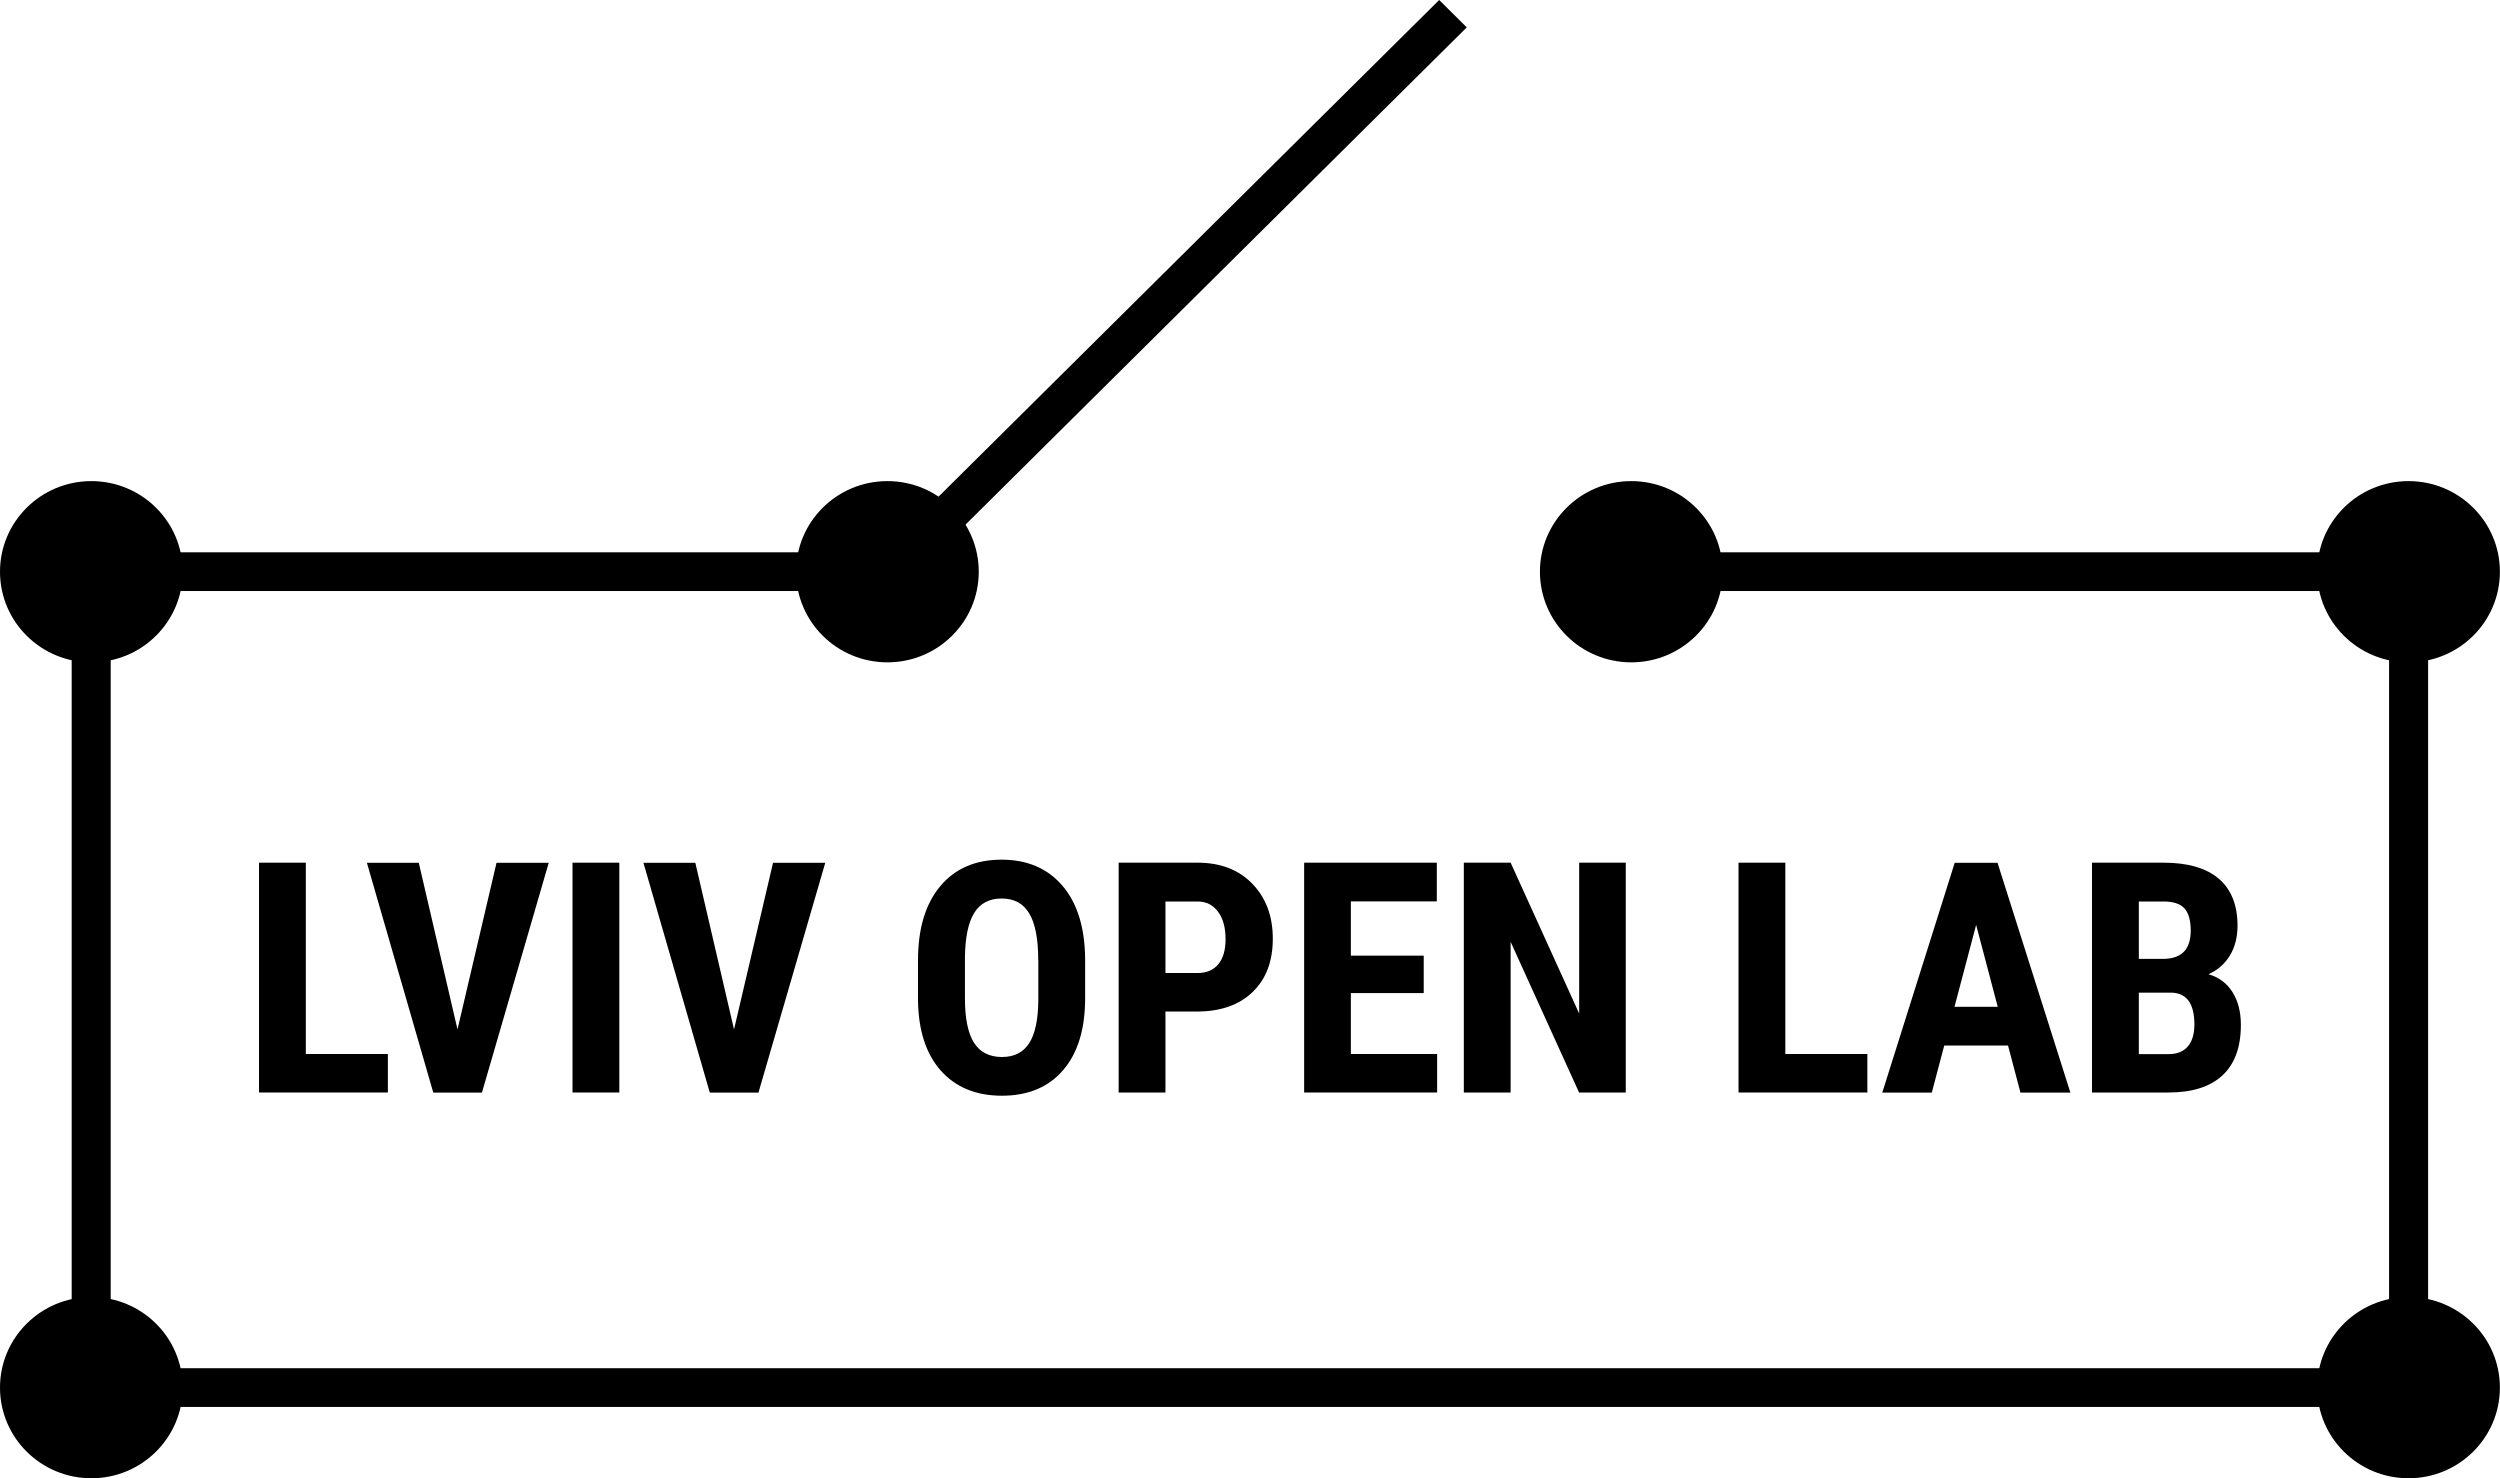<svg width="115" height="68" viewBox="0 0 115 68" xmlns="http://www.w3.org/2000/svg">
<g clip-path="url(#clip0_364_400)">
<path d="M4.202 30.468C6.523 30.468 8.404 28.602 8.404 26.299C8.404 23.997 6.523 22.131 4.202 22.131C1.881 22.131 0 23.997 0 26.299C0 28.602 1.881 30.468 4.202 30.468Z"/>
<path d="M40.821 30.468C43.142 30.468 45.023 28.602 45.023 26.299C45.023 23.997 43.142 22.131 40.821 22.131C38.5 22.131 36.619 23.997 36.619 26.299C36.619 28.602 38.5 30.468 40.821 30.468Z"/>
<path d="M75.039 30.468C77.36 30.468 79.241 28.602 79.241 26.299C79.241 23.997 77.36 22.131 75.039 22.131C72.718 22.131 70.837 23.997 70.837 26.299C70.837 28.602 72.718 30.468 75.039 30.468Z"/>
<path d="M110.793 30.468C113.114 30.468 114.995 28.602 114.995 26.299C114.995 23.997 113.114 22.131 110.793 22.131C108.472 22.131 106.591 23.997 106.591 26.299C106.591 28.602 108.472 30.468 110.793 30.468Z"/>
<path d="M4.202 68C6.523 68 8.404 66.134 8.404 63.831C8.404 61.529 6.523 59.663 4.202 59.663C1.881 59.663 0 61.529 0 63.831C0 66.134 1.881 68 4.202 68Z"/>
<path d="M110.793 68C113.114 68 114.995 66.134 114.995 63.831C114.995 61.529 113.114 59.663 110.793 59.663C108.472 59.663 106.591 61.529 106.591 63.831C106.591 66.134 108.472 68 110.793 68Z"/>
<path d="M5.092 26.299H3.297V62.06H5.092V26.299Z"/>
<path d="M111.693 26.299H109.898V62.06H111.693V26.299Z"/>
<path d="M109.604 62.938H4.192V64.719H109.604V62.938Z"/>
<path d="M40.09 25.406H4.192V27.187H40.09V25.406Z"/>
<path d="M113.458 25.406H77.56V27.187H113.458V25.406Z"/>
<path d="M66.202 -0L40.818 25.182L42.087 26.441L67.471 1.259L66.202 -0Z"/>
<path d="M14.068 48.484H17.842V50.255H11.915V39.683H14.068V48.484Z"/>
<path d="M21.045 47.354L22.84 39.688H25.242L22.169 50.26H19.931L16.877 39.688H19.264L21.045 47.354Z"/>
<path d="M28.489 50.255H26.335V39.683H28.489V50.255Z"/>
<path d="M33.765 47.354L35.56 39.688H37.962L34.889 50.26H32.651L29.598 39.688H31.985L33.765 47.354Z"/>
<path d="M49.916 45.924C49.916 47.34 49.578 48.445 48.902 49.229C48.226 50.013 47.286 50.403 46.087 50.403C44.894 50.403 43.954 50.013 43.268 49.239C42.587 48.464 42.239 47.374 42.228 45.978V44.172C42.228 42.722 42.567 41.587 43.248 40.769C43.924 39.955 44.869 39.545 46.072 39.545C47.256 39.545 48.191 39.945 48.877 40.749C49.558 41.548 49.906 42.673 49.916 44.123V45.924V45.924ZM47.758 44.153C47.758 43.201 47.624 42.49 47.35 42.026C47.077 41.563 46.654 41.331 46.077 41.331C45.506 41.331 45.083 41.553 44.809 42.002C44.536 42.451 44.397 43.132 44.387 44.044V45.924C44.387 46.846 44.526 47.532 44.804 47.966C45.083 48.405 45.511 48.622 46.092 48.622C46.654 48.622 47.072 48.41 47.346 47.981C47.619 47.552 47.758 46.886 47.763 45.988V44.153H47.758Z"/>
<path d="M53.611 46.54V50.255H51.458V39.683H55.088C56.142 39.683 56.983 40.009 57.609 40.655C58.236 41.306 58.549 42.145 58.549 43.181C58.549 44.217 58.241 45.036 57.619 45.633C56.998 46.234 56.142 46.531 55.043 46.531H53.611V46.54ZM53.611 44.759H55.088C55.496 44.759 55.814 44.626 56.038 44.36C56.262 44.093 56.376 43.709 56.376 43.2C56.376 42.673 56.262 42.253 56.033 41.943C55.804 41.632 55.496 41.474 55.113 41.469H53.611V44.759V44.759Z"/>
<path d="M65.491 45.682H62.139V48.484H66.108V50.255H59.991V39.683H66.093V41.464H62.139V43.96H65.491V45.682Z"/>
<path d="M74.79 50.255H72.637L69.489 43.324V50.255H67.336V39.683H69.489L72.642 46.624V39.683H74.785V50.255H74.79Z"/>
<path d="M82.125 48.484H85.899V50.255H79.972V39.683H82.125V48.484V48.484Z"/>
<path d="M92.369 48.094H89.435L88.863 50.26H86.585L89.917 39.688H91.886L95.238 50.26H92.941L92.369 48.094ZM89.907 46.313H91.896L90.902 42.544L89.907 46.313Z"/>
<path d="M96.232 50.255V39.683H99.524C100.638 39.683 101.484 39.93 102.061 40.418C102.637 40.911 102.926 41.632 102.926 42.579C102.926 43.117 102.806 43.58 102.568 43.965C102.329 44.35 102.001 44.636 101.588 44.814C102.065 44.952 102.433 45.223 102.692 45.633C102.951 46.042 103.08 46.545 103.08 47.147C103.08 48.173 102.796 48.948 102.23 49.471C101.663 49.994 100.837 50.255 99.758 50.255H96.232V50.255ZM98.386 44.108H99.504C100.35 44.108 100.773 43.674 100.773 42.811C100.773 42.332 100.673 41.987 100.479 41.78C100.285 41.572 99.967 41.469 99.529 41.469H98.386V44.108ZM98.386 45.662V48.489H99.763C100.146 48.489 100.439 48.371 100.643 48.134C100.842 47.897 100.942 47.562 100.942 47.122C100.942 46.175 100.594 45.687 99.902 45.662H98.386V45.662Z"/>
</g>
<defs>
<clipPath id="clip0_364_400">
<rect width="115" height="68"/>
</clipPath>
</defs>
</svg>
